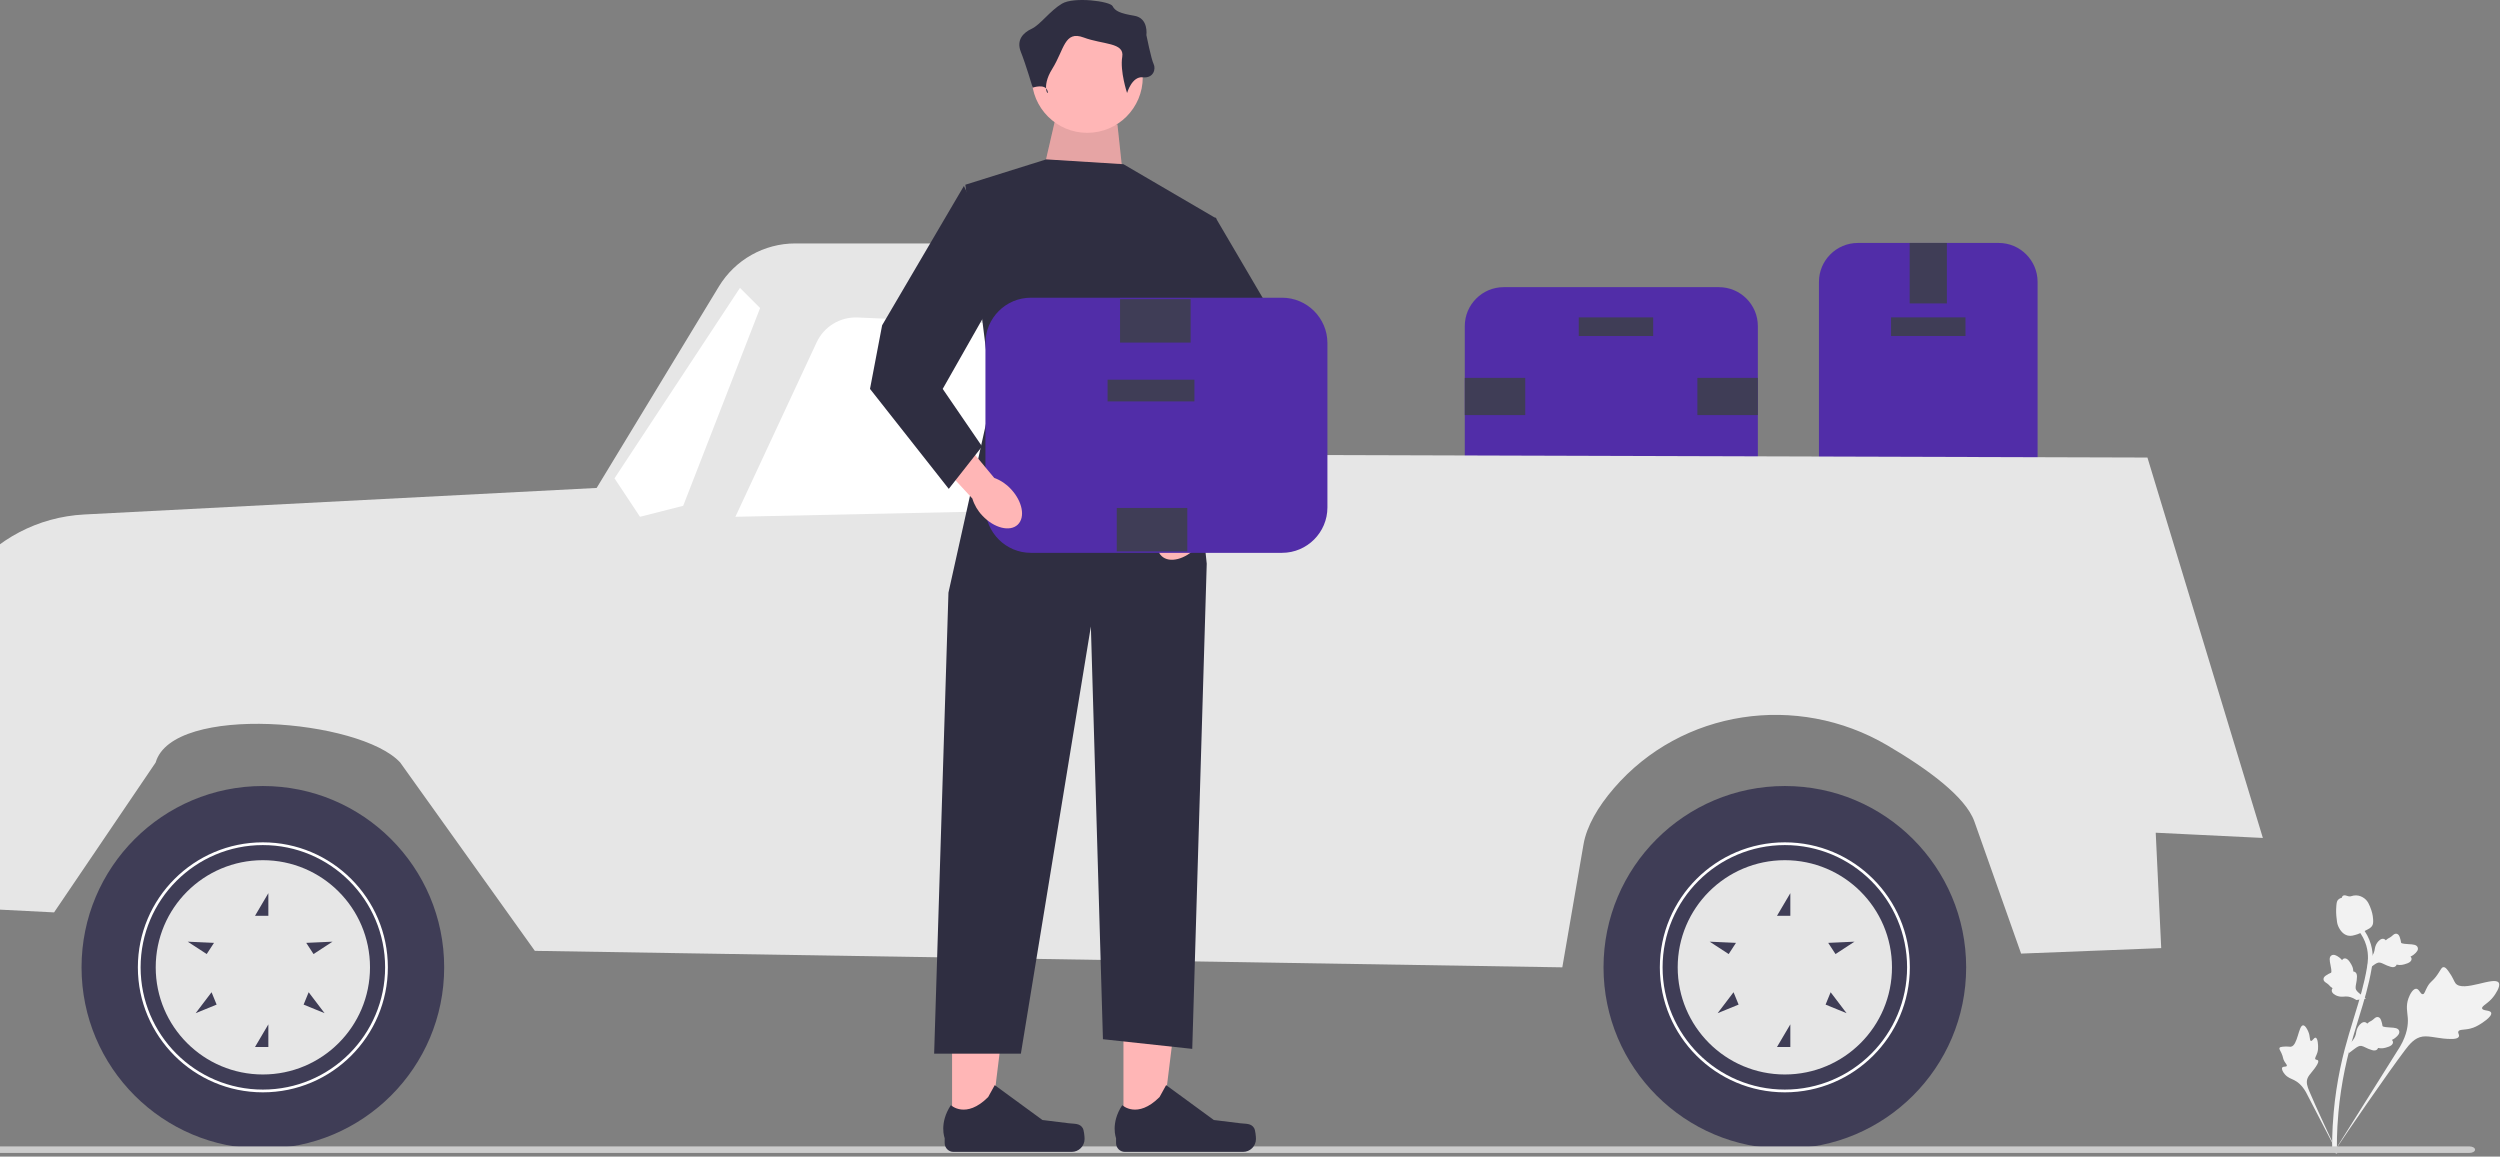 <svg width="910" height="421" viewBox="0 0 910 421" fill="none" xmlns="http://www.w3.org/2000/svg">
<rect x="0" y="0" width="910" height="421" fill="#808080" stroke="none"/>
<g clip-path="url(#clip0_4_43)">
<path d="M662.098 180.944V102.6C662.098 94.788 668.453 88.433 676.264 88.433H727.516C735.327 88.433 741.682 94.788 741.682 102.6V180.944C741.682 188.755 735.327 195.11 727.516 195.11H676.264C668.453 195.11 662.098 188.755 662.098 180.944Z" fill="#512DA8"/>
<path d="M688.344 122.299H715.436V115.526H688.344V122.299Z" fill="#3F3D56"/>
<path d="M695.117 110.446H708.663V88.434H695.117V110.446Z" fill="#3F3D56"/>
<path d="M695.117 195.11H708.663V173.097H695.117V195.11Z" fill="#3F3D56"/>
<path d="M625.692 184.11H547.348C539.537 184.11 533.182 177.755 533.182 169.944V118.692C533.182 110.881 539.537 104.526 547.348 104.526H625.692C633.504 104.526 639.858 110.881 639.858 118.692V169.944C639.858 177.755 633.504 184.11 625.692 184.11Z" fill="#512DA8"/>
<path d="M601.76 115.532H574.667V122.305H601.76V115.532Z" fill="#3F3D56"/>
<path d="M555.195 151.091V137.545H533.182V151.091H555.195Z" fill="#3F3D56"/>
<path d="M639.858 151.091V137.545H617.846V151.091H639.858Z" fill="#3F3D56"/>
<path d="M-9.818 330.61L-22.897 254.317C-28.708 220.417 -3.617 189.046 30.732 187.267L217.182 177.61L261.68 104.27C267.58 94.547 278.127 88.61 289.499 88.61H423.469C433.999 88.61 442.897 96.419 444.264 106.861L447.666 165.544L781.666 166.544L823.682 305.012L784.682 303.11L786.682 345.11L735.682 347.11L718.681 299.038C715.48 289.986 701.452 279.78 686.871 271.24C654.184 252.097 612.189 258.241 587.453 286.93C581.617 293.697 577.537 300.749 576.397 307.361L568.682 352.11L194.682 346.11L145.666 277.544C131.184 261.785 62.822 255.996 56.666 277.544L19.682 332.11L-9.818 330.61Z" fill="#E6E6E6"/>
<path d="M396.679 133.236L407.682 185.11L267.682 188.11L297.251 124.625C299.933 118.866 305.821 115.29 312.168 115.566L379.255 118.483C387.748 118.852 394.915 124.921 396.679 133.236Z" fill="white"/>
<path d="M248.682 184.11L276.682 112.11L269.351 104.779L223.682 174.11L232.962 188.11L248.682 184.11Z" fill="white"/>
<path d="M649.682 418.11C686.133 418.11 715.682 388.561 715.682 352.11C715.682 315.659 686.133 286.11 649.682 286.11C613.231 286.11 583.682 315.659 583.682 352.11C583.682 388.561 613.231 418.11 649.682 418.11Z" fill="#3F3D56"/>
<path d="M604.182 352.11C604.182 327.021 624.593 306.61 649.682 306.61C674.771 306.61 695.182 327.021 695.182 352.11C695.182 377.199 674.771 397.61 649.682 397.61C624.593 397.61 604.182 377.199 604.182 352.11ZM605.182 352.11C605.182 376.647 625.144 396.61 649.682 396.61C674.22 396.61 694.182 376.647 694.182 352.11C694.182 327.573 674.22 307.61 649.682 307.61C625.144 307.61 605.182 327.573 605.182 352.11Z" fill="white"/>
<path d="M610.682 352.11C610.682 373.649 628.143 391.11 649.682 391.11C671.221 391.11 688.682 373.649 688.682 352.11C688.682 330.571 671.221 313.11 649.682 313.11C628.143 313.11 610.682 330.571 610.682 352.11ZM675.033 342.771L668.123 347.274L665.469 343.201L675.033 342.771ZM664.514 365.675L666.354 361.175L672.148 368.797L664.514 365.675ZM646.82 381.11L651.682 372.862V381.11H646.82ZM646.82 333.358L651.682 325.11V333.358H646.82ZM625.216 368.797L631.01 361.175L632.851 365.675L625.216 368.797ZM622.331 342.771L631.896 343.201L629.241 347.274L622.331 342.771Z" fill="#E6E6E6"/>
<path d="M95.682 418.11C132.133 418.11 161.682 388.561 161.682 352.11C161.682 315.659 132.133 286.11 95.682 286.11C59.231 286.11 29.682 315.659 29.682 352.11C29.682 388.561 59.231 418.11 95.682 418.11Z" fill="#3F3D56"/>
<path d="M50.182 352.11C50.182 327.021 70.593 306.61 95.682 306.61C120.771 306.61 141.182 327.021 141.182 352.11C141.182 377.199 120.771 397.61 95.682 397.61C70.593 397.61 50.182 377.199 50.182 352.11ZM51.182 352.11C51.182 376.647 71.144 396.61 95.682 396.61C120.22 396.61 140.182 376.647 140.182 352.11C140.182 327.573 120.22 307.61 95.682 307.61C71.144 307.61 51.182 327.573 51.182 352.11Z" fill="white"/>
<path d="M56.682 352.11C56.682 373.649 74.143 391.11 95.682 391.11C117.221 391.11 134.682 373.649 134.682 352.11C134.682 330.571 117.221 313.11 95.682 313.11C74.143 313.11 56.682 330.571 56.682 352.11ZM121.033 342.771L114.123 347.274L111.469 343.201L121.033 342.771ZM110.514 365.675L112.354 361.175L118.148 368.797L110.514 365.675ZM92.82 381.11L97.682 372.862V381.11H92.82ZM92.82 333.358L97.682 325.11V333.358H92.82ZM71.216 368.797L77.01 361.175L78.85 365.675L71.216 368.797ZM68.331 342.771L77.896 343.201L75.241 347.274L68.331 342.771Z" fill="#E6E6E6"/>
<path d="M371.182 211.61H409.182V203.61H371.182V211.61Z" fill="#3F3D56"/>
<path d="M906.788 368.654C906.434 367.57 903.749 368.048 903.492 367.078C903.235 366.112 905.811 365.302 907.786 362.58C908.143 362.089 910.388 358.996 909.527 357.695C907.895 355.228 896.538 361.371 893.813 357.924C893.214 357.168 892.968 355.869 891.186 353.452C890.477 352.491 890.022 352.026 889.479 352.04C888.708 352.06 888.432 353.024 887.22 354.772C885.402 357.392 884.746 357.063 883.549 359.211C882.66 360.805 882.555 361.823 881.914 361.883C881.007 361.968 880.632 359.984 879.524 359.907C878.393 359.828 877.261 361.789 876.7 363.321C875.647 366.196 876.299 368.394 876.443 370.584C876.6 372.964 876.232 376.448 873.646 380.92L849.254 419.782C854.492 411.859 869.362 390.256 875.353 382.332C877.082 380.044 878.941 377.747 881.802 377.315C884.556 376.899 887.907 378.261 892.584 378.182C893.13 378.173 894.65 378.128 895.02 377.322C895.326 376.656 894.567 376.077 894.843 375.45C895.213 374.61 896.88 374.971 899.151 374.413C900.752 374.02 901.84 373.37 902.776 372.811C903.058 372.642 907.259 370.097 906.788 368.654Z" fill="#F2F2F2"/>
<path d="M842.902 377.728C842.268 377.589 841.727 379.044 841.177 378.891C840.629 378.738 840.975 377.24 840.209 375.485C840.071 375.169 839.2 373.174 838.313 373.221C836.632 373.311 836.37 380.657 833.891 381C833.348 381.075 832.639 380.821 830.939 380.999C830.262 381.069 829.903 381.159 829.753 381.429C829.54 381.813 829.934 382.227 830.442 383.326C831.204 384.975 830.853 385.202 831.562 386.409C832.087 387.305 832.557 387.651 832.401 387.982C832.181 388.452 831.099 388.063 830.742 388.585C830.377 389.118 831.013 390.239 831.603 390.956C832.71 392.303 833.977 392.617 835.093 393.178C836.307 393.787 837.91 394.974 839.359 397.533L851.395 420.718C849.018 415.861 842.705 402.329 840.545 397.103C839.921 395.594 839.33 394.019 839.943 392.49C840.533 391.018 842.169 389.767 843.48 387.448C843.633 387.177 844.049 386.418 843.761 386.004C843.522 385.662 843.018 385.867 842.791 385.551C842.485 385.127 843.143 384.413 843.525 383.138C843.794 382.238 843.789 381.517 843.784 380.896C843.783 380.709 843.746 377.913 842.902 377.728Z" fill="#F2F2F2"/>
<path d="M854.909 383.385L855.288 379.892L855.52 379.672C856.593 378.658 857.265 377.583 857.517 376.476C857.557 376.301 857.588 376.123 857.62 375.941C857.745 375.223 857.901 374.331 858.592 373.403C858.978 372.887 860 371.719 861.055 372.127C861.339 372.233 861.531 372.418 861.665 372.613C861.698 372.58 861.732 372.546 861.769 372.509C862.224 372.066 862.543 371.904 862.85 371.748C863.086 371.628 863.329 371.504 863.741 371.175C863.922 371.03 864.067 370.9 864.189 370.791C864.559 370.461 865.032 370.074 865.68 370.227C866.367 370.415 866.603 371.07 866.759 371.504C867.038 372.278 867.124 372.81 867.181 373.163C867.201 373.292 867.225 373.437 867.243 373.485C867.393 373.864 869.281 373.962 869.991 374.003C871.588 374.089 872.969 374.164 873.302 375.257C873.54 376.039 873.043 376.892 871.782 377.86C871.39 378.161 870.997 378.369 870.655 378.524C870.865 378.723 871.033 378.994 871.043 379.362C871.066 380.234 870.172 380.904 868.384 381.355C867.94 381.468 867.343 381.618 866.561 381.58C866.193 381.562 865.87 381.506 865.595 381.453C865.554 381.61 865.479 381.773 865.344 381.927C864.946 382.383 864.303 382.498 863.431 382.242C862.468 381.973 861.708 381.609 861.037 381.288C860.45 381.009 859.945 380.77 859.521 380.705C858.732 380.594 857.996 381.081 857.116 381.73L854.909 383.385Z" fill="#F2F2F2"/>
<path d="M861.206 363.49L857.731 364.01L857.46 363.841C856.206 363.06 854.996 362.683 853.862 362.72C853.682 362.726 853.502 362.741 853.319 362.756C852.592 362.817 851.689 362.892 850.617 362.46C850.019 362.217 848.63 361.524 848.757 360.401C848.788 360.099 848.918 359.866 849.073 359.688C849.032 359.664 848.991 359.639 848.946 359.613C848.402 359.285 848.165 359.018 847.936 358.761C847.76 358.563 847.578 358.359 847.155 358.044C846.97 357.906 846.807 357.799 846.67 357.708C846.257 357.434 845.763 357.075 845.747 356.409C845.754 355.697 846.328 355.303 846.708 355.041C847.386 354.575 847.879 354.357 848.206 354.212C848.326 354.16 848.46 354.1 848.501 354.071C848.83 353.829 848.446 351.978 848.305 351.281C847.984 349.715 847.706 348.359 848.679 347.76C849.375 347.332 850.326 347.596 851.582 348.57C851.973 348.873 852.274 349.201 852.51 349.492C852.649 349.238 852.869 349.007 853.223 348.904C854.06 348.66 854.935 349.356 855.825 350.97C856.047 351.371 856.344 351.911 856.505 352.677C856.581 353.038 856.608 353.364 856.627 353.643C856.789 353.643 856.966 353.675 857.149 353.767C857.691 354.036 857.966 354.628 857.939 355.537C857.923 356.536 857.763 357.364 857.623 358.095C857.502 358.733 857.399 359.282 857.444 359.709C857.537 360.5 858.195 361.088 859.045 361.776L861.206 363.49Z" fill="#F2F2F2"/>
<path d="M861.674 353.056L862.052 349.563L862.284 349.343C863.358 348.329 864.029 347.254 864.281 346.147C864.321 345.972 864.353 345.794 864.384 345.612C864.51 344.894 864.666 344.002 865.356 343.074C865.743 342.558 866.765 341.39 867.819 341.798C868.104 341.904 868.296 342.089 868.429 342.284C868.463 342.251 868.497 342.217 868.534 342.18C868.989 341.737 869.308 341.575 869.615 341.419C869.85 341.299 870.094 341.175 870.506 340.846C870.687 340.701 870.831 340.571 870.953 340.462C871.323 340.132 871.796 339.745 872.445 339.898C873.132 340.086 873.367 340.741 873.523 341.175C873.803 341.949 873.889 342.481 873.945 342.834C873.966 342.963 873.99 343.108 874.008 343.156C874.158 343.535 876.046 343.633 876.756 343.674C878.353 343.76 879.734 343.835 880.066 344.928C880.305 345.71 879.808 346.563 878.547 347.531C878.154 347.832 877.762 348.04 877.419 348.195C877.63 348.394 877.797 348.665 877.808 349.033C877.831 349.905 876.936 350.575 875.149 351.026C874.705 351.139 874.107 351.289 873.326 351.251C872.957 351.233 872.635 351.177 872.36 351.124C872.319 351.281 872.244 351.444 872.108 351.598C871.71 352.054 871.068 352.169 870.196 351.913C869.233 351.644 868.472 351.28 867.801 350.959C867.215 350.68 866.709 350.441 866.285 350.375C865.496 350.265 864.761 350.752 863.88 351.401L861.674 353.056Z" fill="#F2F2F2"/>
<path d="M850.407 419.98L849.793 419.374L848.939 419.283C848.943 419.203 848.937 419.015 848.931 418.722C848.898 417.115 848.796 412.225 849.477 404.711C849.953 399.466 850.747 394.142 851.839 388.884C852.932 383.617 854.067 379.699 854.979 376.549C855.666 374.174 856.361 371.921 857.038 369.727C858.847 363.863 860.555 358.325 861.612 352.007C861.849 350.597 862.341 347.661 861.334 344.196C860.751 342.187 859.751 340.295 858.362 338.576L859.706 337.491C861.239 339.39 862.344 341.485 862.993 343.716C864.108 347.558 863.573 350.757 863.316 352.294C862.239 358.723 860.514 364.315 858.688 370.234C858.014 372.421 857.322 374.664 856.637 377.03C855.734 380.15 854.609 384.034 853.53 389.233C852.451 394.428 851.666 399.687 851.196 404.866C850.524 412.285 850.625 417.103 850.658 418.686C850.675 419.531 850.679 419.708 850.407 419.98Z" fill="#F2F2F2"/>
<path d="M854.675 340.564C854.606 340.549 854.536 340.531 854.467 340.511C853.049 340.113 851.912 338.958 851.086 337.078C850.699 336.193 850.608 335.263 850.426 333.407C850.397 333.12 850.271 331.673 850.426 329.754C850.527 328.5 850.662 327.996 851.003 327.6C851.382 327.16 851.893 326.908 852.432 326.781C852.447 326.615 852.501 326.453 852.609 326.299C853.053 325.66 853.796 325.922 854.199 326.059C854.402 326.132 854.655 326.225 854.94 326.273C855.387 326.35 855.654 326.271 856.059 326.154C856.446 326.042 856.927 325.902 857.592 325.914C858.904 325.932 859.875 326.522 860.196 326.716C861.883 327.73 862.465 329.347 863.139 331.219C863.273 331.594 863.717 332.951 863.821 334.698C863.896 335.958 863.73 336.474 863.541 336.843C863.154 337.601 862.562 337.953 861.092 338.693C859.556 339.468 858.786 339.856 858.154 340.055C856.684 340.516 855.761 340.806 854.675 340.564Z" fill="#F2F2F2"/>
<path d="M-95 418.48C-95 419.14 -94.075 419.67 -92.922 419.67H898.848C900 419.67 900.926 419.14 900.926 418.48C900.926 417.82 900 417.29 898.848 417.29H-92.922C-94.075 417.29 -95 417.82 -95 418.48Z" fill="#CCCCCC"/>
<path d="M408.94 410.967L422.825 410.965L429.43 357.41L408.938 357.411L408.94 410.967Z" fill="#FFB6B6"/>
<path d="M456.511 410.652C456.943 411.38 457.171 413.73 457.171 414.576C457.171 417.179 455.062 419.289 452.459 419.289L409.46 419.289C407.684 419.289 406.245 417.85 406.245 416.074V414.284C406.245 414.284 404.118 408.903 408.497 402.272C408.497 402.272 413.94 407.464 422.073 399.331L424.472 394.986L441.833 407.683L451.456 408.868C453.561 409.127 455.428 408.828 456.511 410.652Z" fill="#2F2E41"/>
<path d="M346.558 410.967L360.442 410.965L367.047 357.41L346.555 357.411L346.558 410.967Z" fill="#FFB6B6"/>
<path d="M394.128 410.652C394.561 411.38 394.789 413.73 394.789 414.576C394.789 417.179 392.679 419.289 390.076 419.289L347.077 419.289C345.302 419.289 343.862 417.85 343.862 416.074V414.284C343.862 414.284 341.735 408.903 346.114 402.272C346.114 402.272 351.557 407.464 359.691 399.331L362.089 394.986L379.45 407.683L389.073 408.868C391.179 409.127 393.045 408.828 394.128 410.652Z" fill="#2F2E41"/>
<path d="M406.741 45.276L409.377 69.877L378.625 67.241L383.897 44.397L406.741 45.276Z" fill="#FFB6B6"/>
<path opacity="0.1" d="M406.741 45.276L409.377 69.877L378.625 67.241L383.897 44.397L406.741 45.276Z" fill="black"/>
<path d="M395.759 48.351C406.919 48.351 415.967 39.303 415.967 28.142C415.967 16.982 406.919 7.934 395.759 7.934C384.598 7.934 375.55 16.982 375.55 28.142C375.55 39.303 384.598 48.351 395.759 48.351Z" fill="#FFB6B6"/>
<path d="M408.938 59.773L442.765 79.542L431.682 133.138L439.251 205.186L433.979 381.79L401.47 378.276L397.077 228.03L371.596 383.547H340.028L345.237 215.729L361.053 144.561L351.388 67.241L380.822 58.016L408.938 59.773Z" fill="#2F2E41"/>
<path d="M410.256 33.853C410.256 33.853 412.013 27.703 415.967 28.142C419.921 28.582 420.799 25.067 419.921 23.31C419.042 21.553 417.285 12.766 417.285 12.766C417.285 12.766 418.164 6.616 412.892 5.737C407.62 4.859 405.863 3.98 404.984 2.223C404.106 0.466 390.926 -1.292 386.533 1.344C382.14 3.98 378.625 9.037 375.55 10.463C372.475 11.888 369.839 14.524 371.596 18.917C373.354 23.31 375.902 31.902 375.902 31.902C375.902 31.902 380.383 30.339 381.261 32.975C382.14 35.611 378.625 32.096 383.018 25.067C387.412 18.038 387.412 11.009 394.441 13.645C401.47 16.281 409.377 15.402 408.499 20.674C407.62 25.946 410.256 33.853 410.256 33.853Z" fill="#2F2E41"/>
<path d="M425.321 189.424C421.092 193.902 419.975 199.714 422.825 202.405C425.675 205.096 431.413 203.647 435.643 199.167C437.357 197.401 438.624 195.249 439.336 192.893L457.015 173.694L447.829 165.589L431.375 185.377C429.063 186.223 426.987 187.611 425.321 189.424Z" fill="#FFB6B6"/>
<path d="M442.409 79.103L472.182 129.826L476.592 152.982L447.923 189.371L435.793 173.933L450.128 152.982L426.972 112.183L442.409 79.103Z" fill="#2F2E41"/>
<path d="M358.701 184.701V124.896C358.701 115.781 366.117 108.365 375.232 108.365H466.651C475.767 108.365 483.182 115.781 483.182 124.896V184.701C483.182 193.817 475.767 201.232 466.651 201.232H375.232C366.117 201.232 358.701 193.817 358.701 184.701Z" fill="#512DA8"/>
<path d="M403.159 146.112H434.773V138.209H403.159V146.112Z" fill="#3F3D56"/>
<path d="M432.182 200.702V184.895H406.496V200.702H432.182Z" fill="#3F3D56"/>
<path d="M433.388 124.702V108.895H407.701V124.702H433.388Z" fill="#3F3D56"/>
<path d="M367.953 178.002C372.182 182.48 373.3 188.292 370.45 190.983C367.599 193.674 361.861 192.225 357.631 187.745C355.917 185.978 354.651 183.827 353.938 181.471L336.259 162.271L345.446 154.167L361.899 173.955C364.211 174.801 366.287 176.189 367.953 178.002Z" fill="#FFB6B6"/>
<path d="M350.865 67.681L321.093 118.404L316.682 141.56L345.352 177.948L357.481 162.511L343.146 141.56L366.303 100.761L350.865 67.681Z" fill="#2F2E41"/>
<path d="M-19.334 309.544C-4.423 309.544 7.666 299.023 7.666 286.044C7.666 273.065 -4.423 262.544 -19.334 262.544C-34.246 262.544 -46.334 273.065 -46.334 286.044C-46.334 299.023 -34.246 309.544 -19.334 309.544Z" fill="#E6E6E6"/>
</g>
<defs>
<clipPath id="clip0_4_43">
<rect width="1004.72" height="420.718" fill="white" transform="translate(-95)"/>
</clipPath>
</defs>
</svg>
